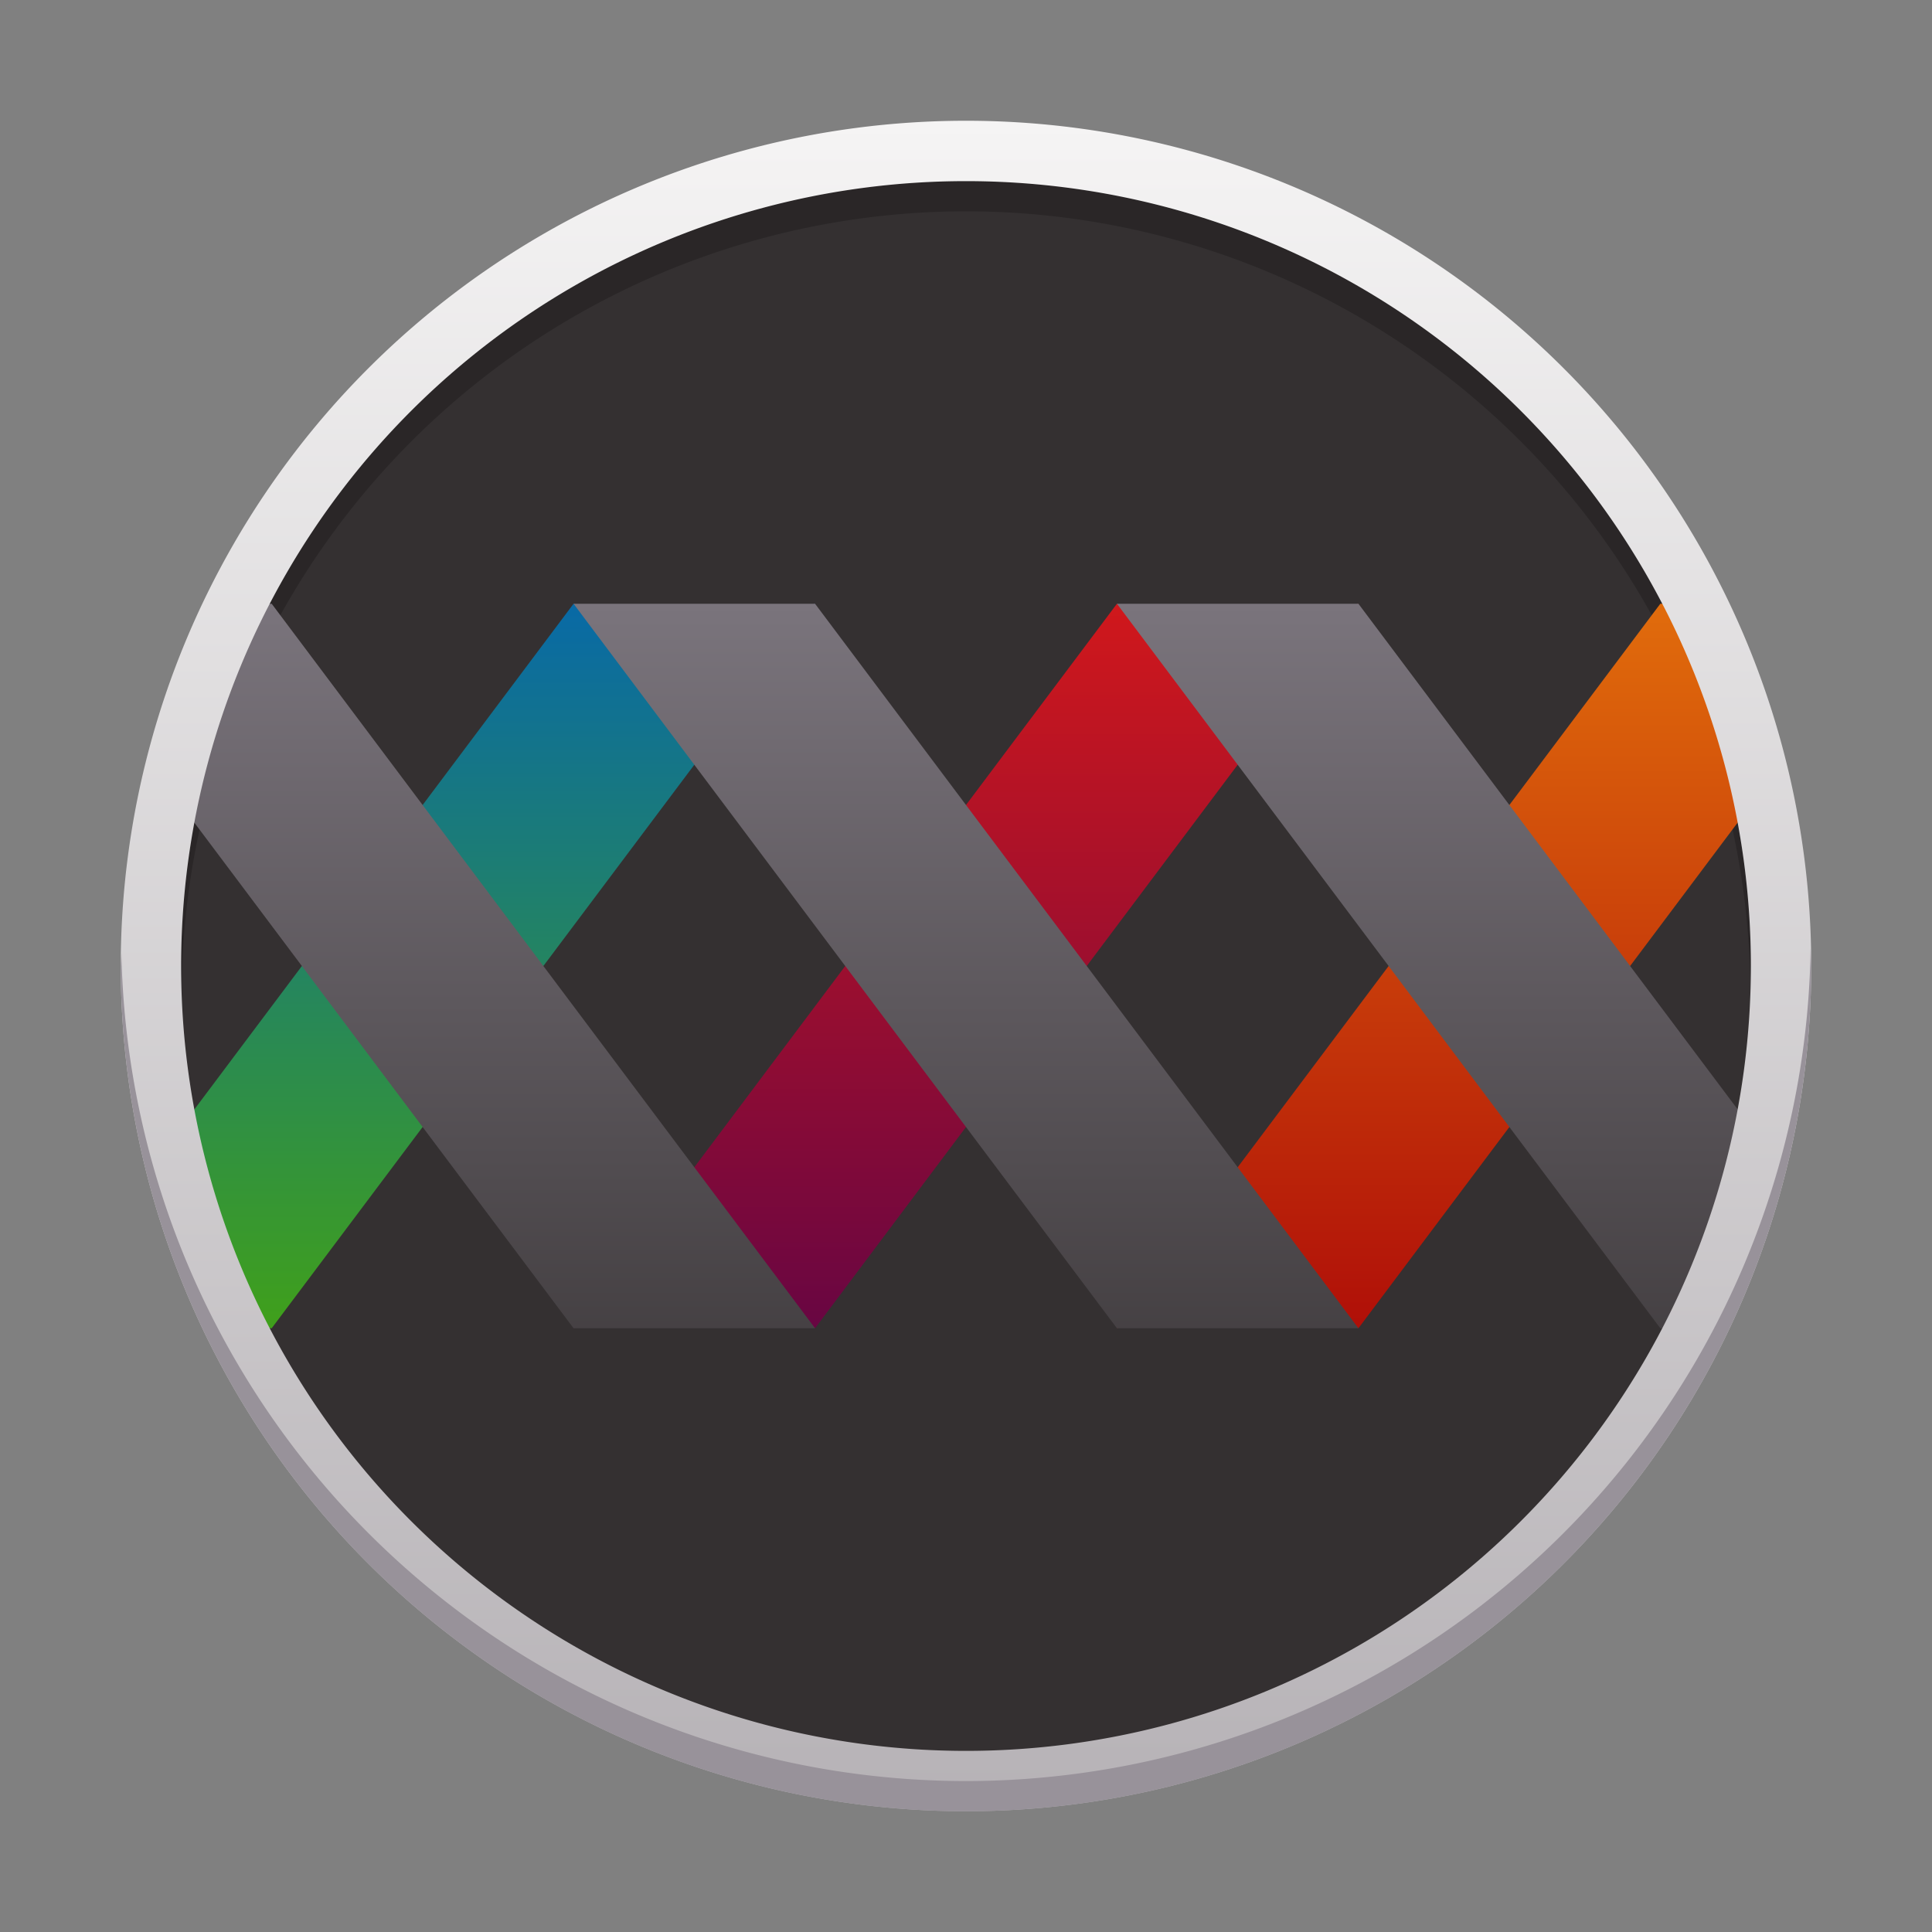 <?xml version="1.0" encoding="UTF-8" standalone="no"?>
<!-- Created with Inkscape (http://www.inkscape.org/) -->

<svg
   xmlns:dc="http://purl.org/dc/elements/1.1/"
   xmlns:cc="http://creativecommons.org/ns#"
   xmlns:rdf="http://www.w3.org/1999/02/22-rdf-syntax-ns#"
   xmlns:svg="http://www.w3.org/2000/svg"
   xmlns="http://www.w3.org/2000/svg"
   xmlns:xlink="http://www.w3.org/1999/xlink"
   xmlns:sodipodi="http://sodipodi.sourceforge.net/DTD/sodipodi-0.dtd"
   xmlns:inkscape="http://www.inkscape.org/namespaces/inkscape"
   id="svg2"
   height="64"
   viewBox="0 0 64 64"
   width="64"
   version="1.1"
   inkscape:version="0.91 r13725"
   sodipodi:docname="mixxx.svg">
  <rect x="0" y="0" width="64" height="64" fill="#808080" stroke="none"/>
  <sodipodi:namedview
     pagecolor="#ffffff"
     bordercolor="#666666"
     borderopacity="1"
     objecttolerance="10"
     gridtolerance="10"
     guidetolerance="10"
     inkscape:pageopacity="0"
     inkscape:pageshadow="2"
     inkscape:window-width="2986"
     inkscape:window-height="1590"
     id="namedview15"
     showgrid="false"
     inkscape:zoom="10.429825"
     inkscape:cx="22.791078"
     inkscape:cy="33.594453"
     inkscape:window-x="0"
     inkscape:window-y="0"
     inkscape:window-maximized="0"
     inkscape:current-layer="svg2" />
  <defs
     id="defs4">
    <linearGradient
       inkscape:collect="always"
       xlink:href="#linearGradient4990"
       id="linearGradient5616"
       gradientUnits="userSpaceOnUse"
       gradientTransform="matrix(0,-1,1,0,-988.362,64)"
       x1="4"
       y1="1020.362"
       x2="60"
       y2="1020.362" />
    <linearGradient
       inkscape:collect="always"
       id="linearGradient4990">
      <stop
         style="stop-color:#b6b2b6;stop-opacity:1"
         offset="0"
         id="stop4992" />
      <stop
         style="stop-color:#f5f4f4;stop-opacity:1"
         offset="1"
         id="stop4994" />
    </linearGradient>
    <linearGradient
       inkscape:collect="always"
       xlink:href="#linearGradient4785"
       id="linearGradient5215-1"
       gradientUnits="userSpaceOnUse"
       gradientTransform="matrix(-1,0,0,-0.857,67,59.429)"
       x1="33"
       y1="46"
       x2="33"
       y2="8.667" />
    <linearGradient
       inkscape:collect="always"
       id="linearGradient4785">
      <stop
         style="stop-color:#7a747c;stop-opacity:1"
         offset="0"
         id="stop4787" />
      <stop
         style="stop-color:#343031;stop-opacity:1"
         offset="1"
         id="stop4789" />
    </linearGradient>
    <linearGradient
       inkscape:collect="always"
       xlink:href="#linearGradient4793"
       id="linearGradient5213-97"
       gradientUnits="userSpaceOnUse"
       x1="9"
       y1="1036.362"
       x2="9"
       y2="1004.362"
       gradientTransform="matrix(-1,0,0,-0.857,74,906.596)" />
    <linearGradient
       inkscape:collect="always"
       id="linearGradient4793">
      <stop
         style="stop-color:#e4720c;stop-opacity:1"
         offset="0"
         id="stop4795" />
      <stop
         style="stop-color:#ac0808;stop-opacity:1"
         offset="1"
         id="stop4797" />
    </linearGradient>
    <linearGradient
       inkscape:collect="always"
       xlink:href="#linearGradient4809"
       id="linearGradient5211-7"
       gradientUnits="userSpaceOnUse"
       x1="40"
       y1="1036.362"
       x2="40"
       y2="1004.362"
       gradientTransform="matrix(-1,0,0,-0.857,65,906.596)" />
    <linearGradient
       inkscape:collect="always"
       id="linearGradient4809">
      <stop
         style="stop-color:#0566af;stop-opacity:1"
         offset="0"
         id="stop4811" />
      <stop
         style="stop-color:#44a410;stop-opacity:1"
         offset="1"
         id="stop4813" />
    </linearGradient>
    <linearGradient
       inkscape:collect="always"
       xlink:href="#linearGradient4801"
       id="linearGradient4807-8-7-5"
       x1="24"
       y1="1036.362"
       x2="24"
       y2="1004.362"
       gradientUnits="userSpaceOnUse"
       gradientTransform="matrix(-1,0,0,-0.857,68,906.596)" />
    <linearGradient
       inkscape:collect="always"
       id="linearGradient4801">
      <stop
         style="stop-color:#d71919;stop-opacity:1"
         offset="0"
         id="stop4803" />
      <stop
         style="stop-color:#600445;stop-opacity:1"
         offset="1"
         id="stop4805" />
    </linearGradient>
  </defs>
  <circle
     style="color:#000000;clip-rule:nonzero;display:inline;overflow:visible;visibility:visible;opacity:1;isolation:auto;mix-blend-mode:normal;color-interpolation:sRGB;color-interpolation-filters:linearRGB;solid-color:#000000;solid-opacity:1;fill:#343031;fill-opacity:1;fill-rule:nonzero;stroke:none;stroke-width:2;stroke-linecap:butt;stroke-linejoin:miter;stroke-miterlimit:4;stroke-dasharray:none;stroke-dashoffset:0;stroke-opacity:1;color-rendering:auto;image-rendering:auto;shape-rendering:auto;text-rendering:auto;enable-background:accumulate"
     id="path4973-9-6"
     cx="32"
     cy="32"
     r="27" />
  <path
     inkscape:connector-curvature="0"
     style="color:#000000;clip-rule:nonzero;display:inline;overflow:visible;visibility:visible;opacity:0.2;isolation:auto;mix-blend-mode:normal;color-interpolation:sRGB;color-interpolation-filters:linearRGB;solid-color:#000000;solid-opacity:1;fill:#000000;fill-opacity:1;fill-rule:nonzero;stroke:none;stroke-width:2;stroke-linecap:butt;stroke-linejoin:miter;stroke-miterlimit:4;stroke-dasharray:none;stroke-dashoffset:0;stroke-opacity:1;color-rendering:auto;image-rendering:auto;shape-rendering:auto;text-rendering:auto;enable-background:accumulate"
     d="M 32,6 A 26,26 0 0 0 6,32 26,26 0 0 0 6.021,32.59 26,26 0 0 1 32,7 26,26 0 0 1 57.979,32.41 26,26 0 0 0 58,32 a 26,26 0 0 0 -26,-26 z"
     id="path4973-9-7-4" />
  <path
     style="fill:url(#linearGradient4807-8-7-5);fill-opacity:1;fill-rule:evenodd;stroke:none;stroke-width:1px;stroke-linecap:butt;stroke-linejoin:miter;stroke-opacity:1"
     d="m 19,44 4,-2 4,2 18,-24 -4,2 -4,-2 z"
     id="path4698-0-9-3-6-0-6-3-9"
     inkscape:connector-curvature="0"
     sodipodi:nodetypes="ccccccc" />
  <path
     style="fill:url(#linearGradient5211-7);fill-opacity:1;fill-rule:evenodd;stroke:none;stroke-width:1px;stroke-linecap:butt;stroke-linejoin:miter;stroke-opacity:1"
     d="M 19,20 5.662,37.785 C 6.127,39.937 6.854,42.024 7.826,44 L 9,44 27,20 23,22 Z"
     id="path4698-0-9-3-6-1-0-4"
     inkscape:connector-curvature="0"
     sodipodi:nodetypes="ccccccc" />
  <path
     style="fill:url(#linearGradient5213-97);fill-opacity:1;fill-rule:evenodd;stroke:none;stroke-width:1px;stroke-linecap:butt;stroke-linejoin:miter;stroke-opacity:1"
     d="m 55,20 -18,24 4,-2 4,2 13.338,-17.785 C 57.873,24.063 57.146,21.976 56.174,20 Z"
     id="path4698-0-9-3-5-7-8"
     inkscape:connector-curvature="0"
     sodipodi:nodetypes="ccccccc" />
  <path
     inkscape:connector-curvature="0"
     style="fill:url(#linearGradient5215-1);fill-opacity:1;fill-rule:evenodd;stroke:none;stroke-width:1px;stroke-linecap:butt;stroke-linejoin:miter;stroke-opacity:1"
     d="M 7.848,20 A 27,27 0 0 0 5.65,26.201 L 19,44 27,44 9,20 7.848,20 Z M 19,20 37,44 45,44 27,20 19,20 Z m 18,0 18,24 1.152,0 a 27,27 0 0 0 2.197,-6.201 L 45,20 37,20 Z"
     id="path4698-5-8-1" />
  <path
     inkscape:connector-curvature="0"
     style="color:#000000;clip-rule:nonzero;display:inline;overflow:visible;visibility:visible;opacity:1;isolation:auto;mix-blend-mode:normal;color-interpolation:sRGB;color-interpolation-filters:linearRGB;solid-color:#000000;solid-opacity:1;fill:url(#linearGradient5616);fill-opacity:1;fill-rule:nonzero;stroke:none;stroke-width:2;stroke-linecap:butt;stroke-linejoin:miter;stroke-miterlimit:4;stroke-dasharray:none;stroke-dashoffset:0;stroke-opacity:1;color-rendering:auto;image-rendering:auto;shape-rendering:auto;text-rendering:auto;enable-background:accumulate"
     d="M 32,4 A 28,28 0 0 0 4,32 28,28 0 0 0 32,60 28,28 0 0 0 60,32 28,28 0 0 0 32,4 Z m 0,2 A 26,26 0 0 1 58,32 26,26 0 0 1 32,58 26,26 0 0 1 6,32 26,26 0 0 1 32,6 Z"
     id="path4973-5" />
  <path
     inkscape:connector-curvature="0"
     style="color:#000000;clip-rule:nonzero;display:inline;overflow:visible;visibility:visible;opacity:1;isolation:auto;mix-blend-mode:normal;color-interpolation:sRGB;color-interpolation-filters:linearRGB;solid-color:#000000;solid-opacity:1;fill:#98929a;fill-opacity:1;fill-rule:nonzero;stroke:none;stroke-width:2;stroke-linecap:butt;stroke-linejoin:miter;stroke-miterlimit:4;stroke-dasharray:none;stroke-dashoffset:0;stroke-opacity:1;color-rendering:auto;image-rendering:auto;shape-rendering:auto;text-rendering:auto;enable-background:accumulate"
     d="M 59.979,31.414 A 28,28 0 0 1 32,59 28,28 0 0 1 4.021,31.586 28,28 0 0 0 4,32 a 28,28 0 0 0 28,28 28,28 0 0 0 28,-28 28,28 0 0 0 -0.021,-0.586 z"
     id="path4973-93-8" />
</svg>
